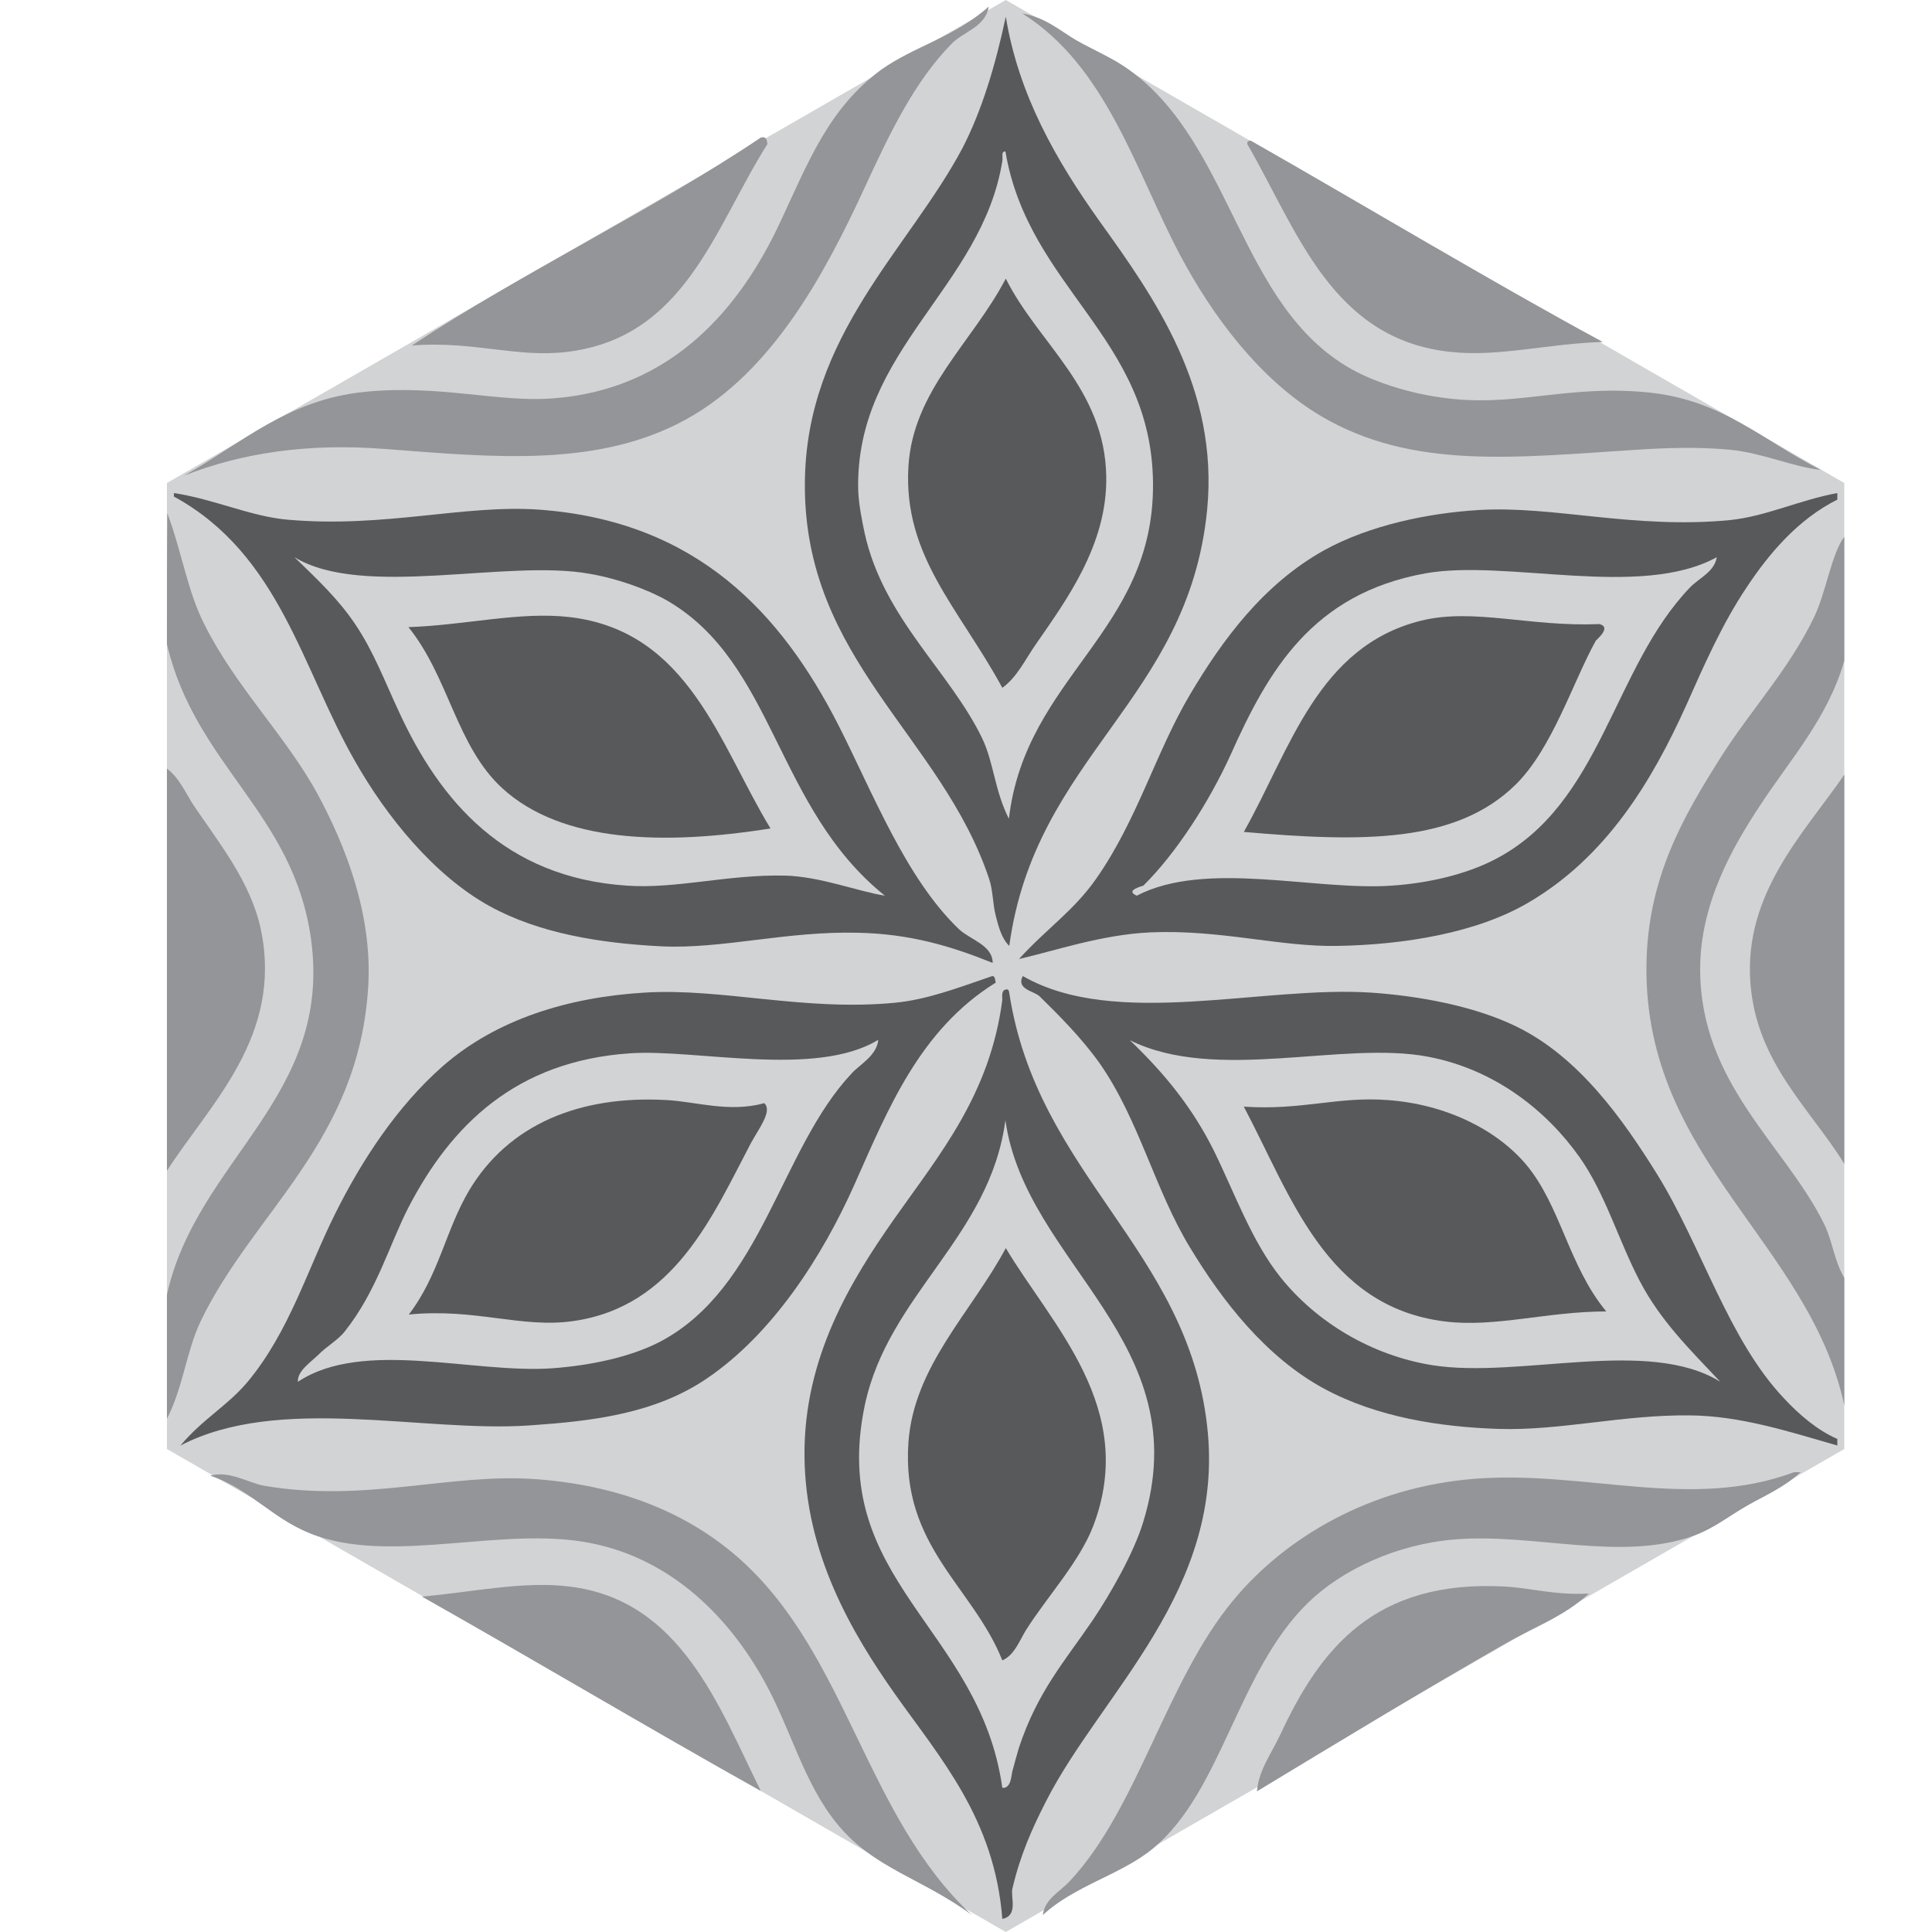 <?xml version="1.0" encoding="utf-8"?>
<!-- Generator: Adobe Illustrator 23.0.3, SVG Export Plug-In . SVG Version: 6.00 Build 0)  -->
<svg version="1.1" id="Layer_1" xmlns="http://www.w3.org/2000/svg" xmlns:xlink="http://www.w3.org/1999/xlink" x="0px" y="0px"
	 viewBox="0 0 500 500" style="enable-background:new 0 0 500 500;" xml:space="preserve">
<style type="text/css">
	.st0{fill:#D1D3D4;}
	.st1{fill:#939598;}
	.st2{fill:#58595B;}
</style>
<polygon class="st0" points="43.2,125 260.3,0 477.3,125 477.3,375 260.3,500 43.2,375 "/>
<path class="st1" d="M255.9,1.7c-0.9,5.3-6.4,6.4-9.5,9.5c-9.7,9.8-16.1,23.2-22.6,37.3c-10.6,23-24.1,47.7-46,59.9
	c-22.7,12.6-49.4,10-78.1,7.8c-20.2-1.6-37.4,1.1-52.1,6.9c15.2-8.5,26.8-19.7,46.9-21.7c19.4-1.9,34.4,2.8,48.6,1.7
	c30.9-2.3,48.6-23.5,59-46c7.1-15.2,12.4-29.1,26-39.1C236.9,11.8,246.7,9.8,255.9,1.7z"/>
<path class="st1" d="M106.6,89.4c15.9-1.2,27,3.2,39.9,1.7c30.9-3.6,38.4-32.2,52.1-53.8c-0.1-1.1-0.3-2.1-1.7-1.7
	C168.1,54.9,135.5,70.3,106.6,89.4z"/>
<path class="st1" d="M375.7,91.1c12.3,1.3,25-2.2,39.1-2.6c-31-16.8-60.7-34.8-91.1-52.1c-0.5,0-1,0.1-0.9,0.9
	C335.7,59.5,344.6,88,375.7,91.1z"/>
<path class="st1" d="M43.2,166.7c7.4,31.5,32.8,43.6,37.3,76.4c5.6,40.9-29.6,57-37.3,92c0,10.7,0,21.4,0,32.1
	c4.3-8.5,5-17.4,8.7-25.2c13.6-28.4,41-46.4,43.4-86.8c1.1-18.6-5.9-36.3-13-49.5c-8.3-15.3-21.3-27.8-29.5-44.3
	c-4.3-8.5-5.7-18.4-9.5-28.6C43.2,144.1,43.2,155.4,43.2,166.7z"/>
<path class="st1" d="M469.5,159.7c-6.6,13.7-16.7,24.4-24.3,36.5c-9.4,14.9-18.9,31-19.1,53.8c-0.5,50.1,42.1,71.6,51.2,113.7
	c0-11,0-22,0-33c-2.7-4.6-3-9.4-5.2-13.9c-10.1-20.5-32.1-36.3-32.1-66c0-16.7,8.1-31.2,15.6-42.5c7.8-11.9,17.4-22.4,21.7-37.3
	c0-10.7,0-21.4,0-32.1C474,143.3,472.6,153.2,469.5,159.7z"/>
<path class="st1" d="M43.2,303c11.1-17.3,30.1-34.8,24.3-62.5c-2.6-12.3-11-22.6-17.4-32.1c-2.1-3.2-3.7-7.1-6.9-9.5
	C43.2,233.5,43.2,268.2,43.2,303z"/>
<path class="st1" d="M453,254.3c1.5,20.7,15.5,32.6,24.3,46.9c0-33.6,0-67.1,0-100.7C466.9,215.6,451.3,231.1,453,254.3z"/>
<path class="st1" d="M82.3,397.6c20.5,6.9,48-2.6,70.3,1.7c21.3,4.1,36.1,19.4,45.1,35.6c7,12.5,10.3,26.7,19.1,37.3
	c9.5,11.5,21.9,13.9,34.7,23.4c-27.5-25.6-32.2-67.2-59.9-92c-14.1-12.6-32.2-19.3-53-20.8c-22.3-1.6-44.1,6.2-70.3,1.7
	c-3.9-0.7-9-4-13.9-2.6C65.6,385.7,70.7,393.7,82.3,397.6z"/>
<path class="st1" d="M298.5,478.3c17.8-14.9,21.7-45.5,39.9-63.4c8.9-8.7,23.1-15.3,38.2-16.5c20.2-1.7,42.7,5.8,61.6-0.9
	c5.3-1.9,9.5-5.3,13.9-7.8c4.5-2.6,9.6-4.7,13.9-8.7c-0.6,0-1.2,0-1.7,0c-26.7,10-53.9-0.5-82.5,1.7c-27.4,2.1-49.3,15.4-62.5,31.3
	c-17.6,21.1-24.7,53.9-42.5,72.9c-2.3,2.5-6.5,4.6-6.9,8.7C278.2,487.9,290.2,485.2,298.5,478.3z"/>
<path class="st1" d="M147.4,410.6c-11.8-1.5-24.9,1.4-38.2,2.6c29.4,16.6,58.2,33.8,87.7,50.3C186.1,441.8,176.3,414.1,147.4,410.6z
	"/>
<path class="st1" d="M389.6,410.6c-34-1.9-48,16.3-58.2,38.2c-2.3,4.9-5.7,9.4-6.1,14.8c21.3-12.9,43.6-26.4,64.2-38.2
	c7.5-4.3,15.4-7.1,21.7-13C402.6,412.9,396.3,411,389.6,410.6z"/>
<path class="st1" d="M305.4,66c8.3,15.6,20.5,32.2,36.5,41.7c23.6,13.9,50.1,10.7,81.6,8.7c7.5-0.5,16-0.8,24.3,0
	c8.3,0.8,16.4,4.5,23.4,5.2c-15-7.6-25.3-18-44.3-20c-20.1-2.1-33.3,3.3-50.3,1.7c-10-0.9-20.1-4-26.9-7.8
	c-29-16.3-30.7-58-57.3-77.3c-4.2-3.1-9.1-5.1-13.9-7.8c-3.9-2.3-8.1-6-13.9-6.9C286.4,17.2,294,44.5,305.4,66z"/>
<path class="st2" d="M260.3,4.3c3.3,20.3,13.1,37.3,24.3,53c14,19.5,30.9,43.2,27.8,74.7c-4.9,49.4-44.5,63.6-51.2,112.8
	c-2.1-2-2.9-5.5-3.5-7.8c-0.8-3.1-0.7-6.5-1.7-9.5c-12.3-37-48-56.7-47.7-102.4c0.2-38.3,26.9-60.6,40.8-86.8
	C254.1,28.6,257.6,17,260.3,4.3z"/>
<path class="st0" d="M259.4,41.7c-5.3,32.8-38.1,48.9-37.3,85.1c0.1,3.5,1,8.1,1.7,11.3c4.9,22,22,35.6,30.4,53
	c3,6.3,3.2,13.5,6.9,20.8c4.3-36.9,37.6-48.3,37.3-86.8c-0.3-37.9-32.2-50.5-38.2-85.9C259,39.2,259.6,40.5,259.4,41.7z"/>
<path class="st2" d="M235.1,120.7c-1.4,23.2,13.1,36.7,24.3,57.3c3.8-2.7,5.9-7.3,8.7-11.3c7.8-11.3,18.5-25.7,18.2-43.4
	c-0.4-22.8-17.7-34.5-26-51.2C251.6,88.7,236.3,101,235.1,120.7z"/>
<path class="st2" d="M45,128.5c0-0.3,0-0.6,0-0.9c10.5,1.6,20,6.1,29.5,6.9c25.1,2.2,45.6-4,65.1-2.6c41,3,62.7,27.1,77.3,55.6
	c9,17.7,17.5,39.8,31.3,53c2.9,2.7,8.7,4.1,8.7,8.7c-10.9-4.4-21.4-7.5-34.7-7.8c-18.7-0.5-35.4,4.3-51.2,3.5
	c-15.6-0.8-31.4-3.3-44.3-10.4c-14.5-8-26.8-23.4-34.7-37.3C78.2,173.3,72.5,143.5,45,128.5z"/>
<path class="st0" d="M91.9,161.5c4.8,7.1,7.7,14.9,11.3,22.6c10.7,23.3,27.5,43,59,45.1c12.8,0.9,26-2.9,40.8-2.6
	c9.2,0.2,19,4.1,26,5.2c-28.4-22.8-28.4-60.2-56.4-76.4c-5.1-2.9-12.9-5.7-20-6.9c-21.4-3.9-58.7,6.5-76.4-4.3
	C82.2,150,87.6,155.1,91.9,161.5z"/>
<path class="st2" d="M475.5,127.6c0,0.6,0,1.2,0,1.7c-10.2,5.1-17.7,14-23.4,22.6c-6.4,9.5-11.2,20.5-15.6,30.4
	c-9.1,20.2-20.9,39.5-40.8,51.2c-13.5,8-32.5,11-49.5,11.3c-15,0.3-30.3-4.3-48.6-3.5c-12.5,0.6-24.4,4.7-33.9,6.9
	c7.4-8.1,14.1-12.4,20-20.8c10.7-15.3,15.4-32.7,24.3-47.7c8.3-14,18.9-28.5,34.7-37.3c11.8-6.5,26.9-9.6,39.9-10.4
	c19.5-1.2,40.1,5,65.1,2.6C457.2,133.6,465.7,129.4,475.5,127.6z"/>
<path class="st0" d="M368.8,148.4c-29.2,5.3-40.6,25.2-50.3,46.9c-5.6,12.3-14.1,25.5-22.6,33.9c-0.1,0.1-5,1.2-1.7,2.6
	c17.9-9.3,46.1-1.2,66-2.6c8.9-0.6,18.9-2.7,26.9-6.9c27.5-14.4,30.2-49.4,50.3-70.3c2.3-2.4,6.3-4,6.9-7.8
	C424.5,155.1,389.8,144.6,368.8,148.4z"/>
<path class="st2" d="M147.4,159.7c-12.9-1.5-26.9,2.1-41.7,2.6c10.5,13,12.4,30.8,24.3,41.7c15.4,14.1,41.8,14.8,69.4,10.4
	C186.2,192.7,178.3,163.3,147.4,159.7z"/>
<path class="st2" d="M367.9,160.6c-26.9,6.6-34,33.4-46,54.7c30.9,2.7,54.9,2.9,70.3-12.2c9.5-9.3,14.9-26.7,20.8-37.3
	c0.2-0.3,4.2-3.5,0.9-4.3C396.2,162.3,381.4,157.3,367.9,160.6z"/>
<path class="st2" d="M256.8,252.6c0.8,0,0.7,1.1,0.9,1.7c-19.7,12.2-27.9,32.8-36.5,52.1c-8.5,19.1-21.4,38.9-38.2,50.3
	c-13.6,9.3-30.1,11.1-46,12.2c-27.8,1.9-64.7-8.1-90.3,5.2c6-7.1,12-10.1,17.4-16.5c10.8-13,15.5-29.2,22.6-43.4
	c6.9-13.9,16.1-27.9,27.8-38.2c14-12.3,32.7-17.9,52.1-19.1c20.1-1.3,41.5,4.9,65.1,2.6C239.9,258.7,247.8,255.7,256.8,252.6z"/>
<path class="st0" d="M163,272.6c-29.4,2-46.2,18.5-57.3,39.9c-4.9,9.5-8.2,21.7-16.5,32.1c-1.6,2.1-4.9,4-6.9,6.1
	c-2.1,2-5.4,4.2-5.2,6.9c16.9-11.2,45.5-2,66-3.5c9.2-0.7,19.7-2.7,27.8-6.9c26.4-14,31-49.7,49.5-69.4c2.2-2.4,6.5-4.6,6.9-8.7
	C211.1,279,180,271.4,163,272.6z"/>
<path class="st2" d="M475.5,372.4c0,0.6,0,1.2,0,1.7c-12.5-3.6-25.1-7.7-38.2-7.8c-17.4-0.2-33.4,4-49.5,3.5
	c-15.1-0.5-31.4-3-45.1-10.4c-15-8.1-26.3-22.6-34.7-36.5c-9.1-14.9-13.2-33.1-23.4-47.7c-4.6-6.5-10.7-12.6-15.6-17.4
	c-1.4-1.3-6.1-1.8-4.3-5.2c24,13.8,61.9,2.4,90.3,4.3c11.6,0.8,26.2,3.3,37.3,8.7c16.4,7.9,27.9,24.4,36.5,38.2
	c11.6,18.7,18.5,43,33,58.2C465.6,366.1,470.4,370.2,475.5,372.4z"/>
<path class="st0" d="M314.1,297.7c5.6,11.4,9.8,23.5,17.4,33c9.2,11.4,23.2,20,39.1,22.6c22.6,3.6,55.9-7.3,74.6,4.3
	c-7.9-8.4-15.4-15.7-20.8-26c-5.6-10.7-8.9-22.6-15.6-32.1c-8.4-11.9-21.8-22.7-39.1-26c-22.2-4.3-55,6.8-77.3-4.3
	C301.7,278.1,308.7,286.9,314.1,297.7z"/>
<path class="st2" d="M260.3,256.1c0.7-0.2,0.8,0.3,0.9,0.9c7.2,46.9,46,66.2,51.2,112c4.9,42.4-27.5,69.2-41.7,97.2
	c-3.6,7-6.7,14-8.7,22.6c-0.5,2.1,1.6,7-2.6,7.8c-2-25.8-15.9-41.4-27.8-58.2c-11.2-15.9-23.2-36.3-23.4-61.6
	c-0.2-25.5,12-45.4,23.4-61.6c11.7-16.6,24.6-32,27.8-56.4C259.3,257.5,259.3,256.2,260.3,256.1z"/>
<path class="st0" d="M223.8,363.7c-9.5,45.4,29.8,57.5,35.6,99c2.3,0.2,2.3-3.2,2.6-4.3c0.6-2.2,1.1-4.1,1.7-6.1
	c4.8-14.5,11.8-22.3,19.1-33c4.7-7,10.6-17.4,13-25.2c14.6-46.9-30.4-66.9-35.6-104.2C256.2,320.2,229.9,334.9,223.8,363.7z"/>
<path class="st2" d="M172.6,284.7c-22.6-1.3-41,6.3-51.2,23.4c-6.1,10.3-7.8,21.9-15.6,32.1c17.2-1.7,29.1,3.6,42.5,1.7
	c26.2-3.7,36.1-27.2,46-46c2-3.7,5.7-8.4,3.5-10.4C188.7,288,180.1,285.1,172.6,284.7z"/>
<path class="st2" d="M394.8,301.2c-7.6-8.9-20.6-15.4-35.6-16.5c-13.1-1-22.1,2.7-37.3,1.7c12.2,23,21.2,51.8,52.1,55.6
	c13,1.6,26.4-2.6,41.7-2.6C405.9,327.6,403.9,311.9,394.8,301.2z"/>
<path class="st2" d="M235.1,373.3c-1.9,26.9,16.7,37.3,24.3,56.4c3.1-1.3,4.5-5.2,6.1-7.8c5.5-8.7,13.8-17.6,17.4-26.9
	c11.7-30.6-10.8-52.1-22.6-72C251.5,339.5,236.5,353.5,235.1,373.3z"/>
</svg>
